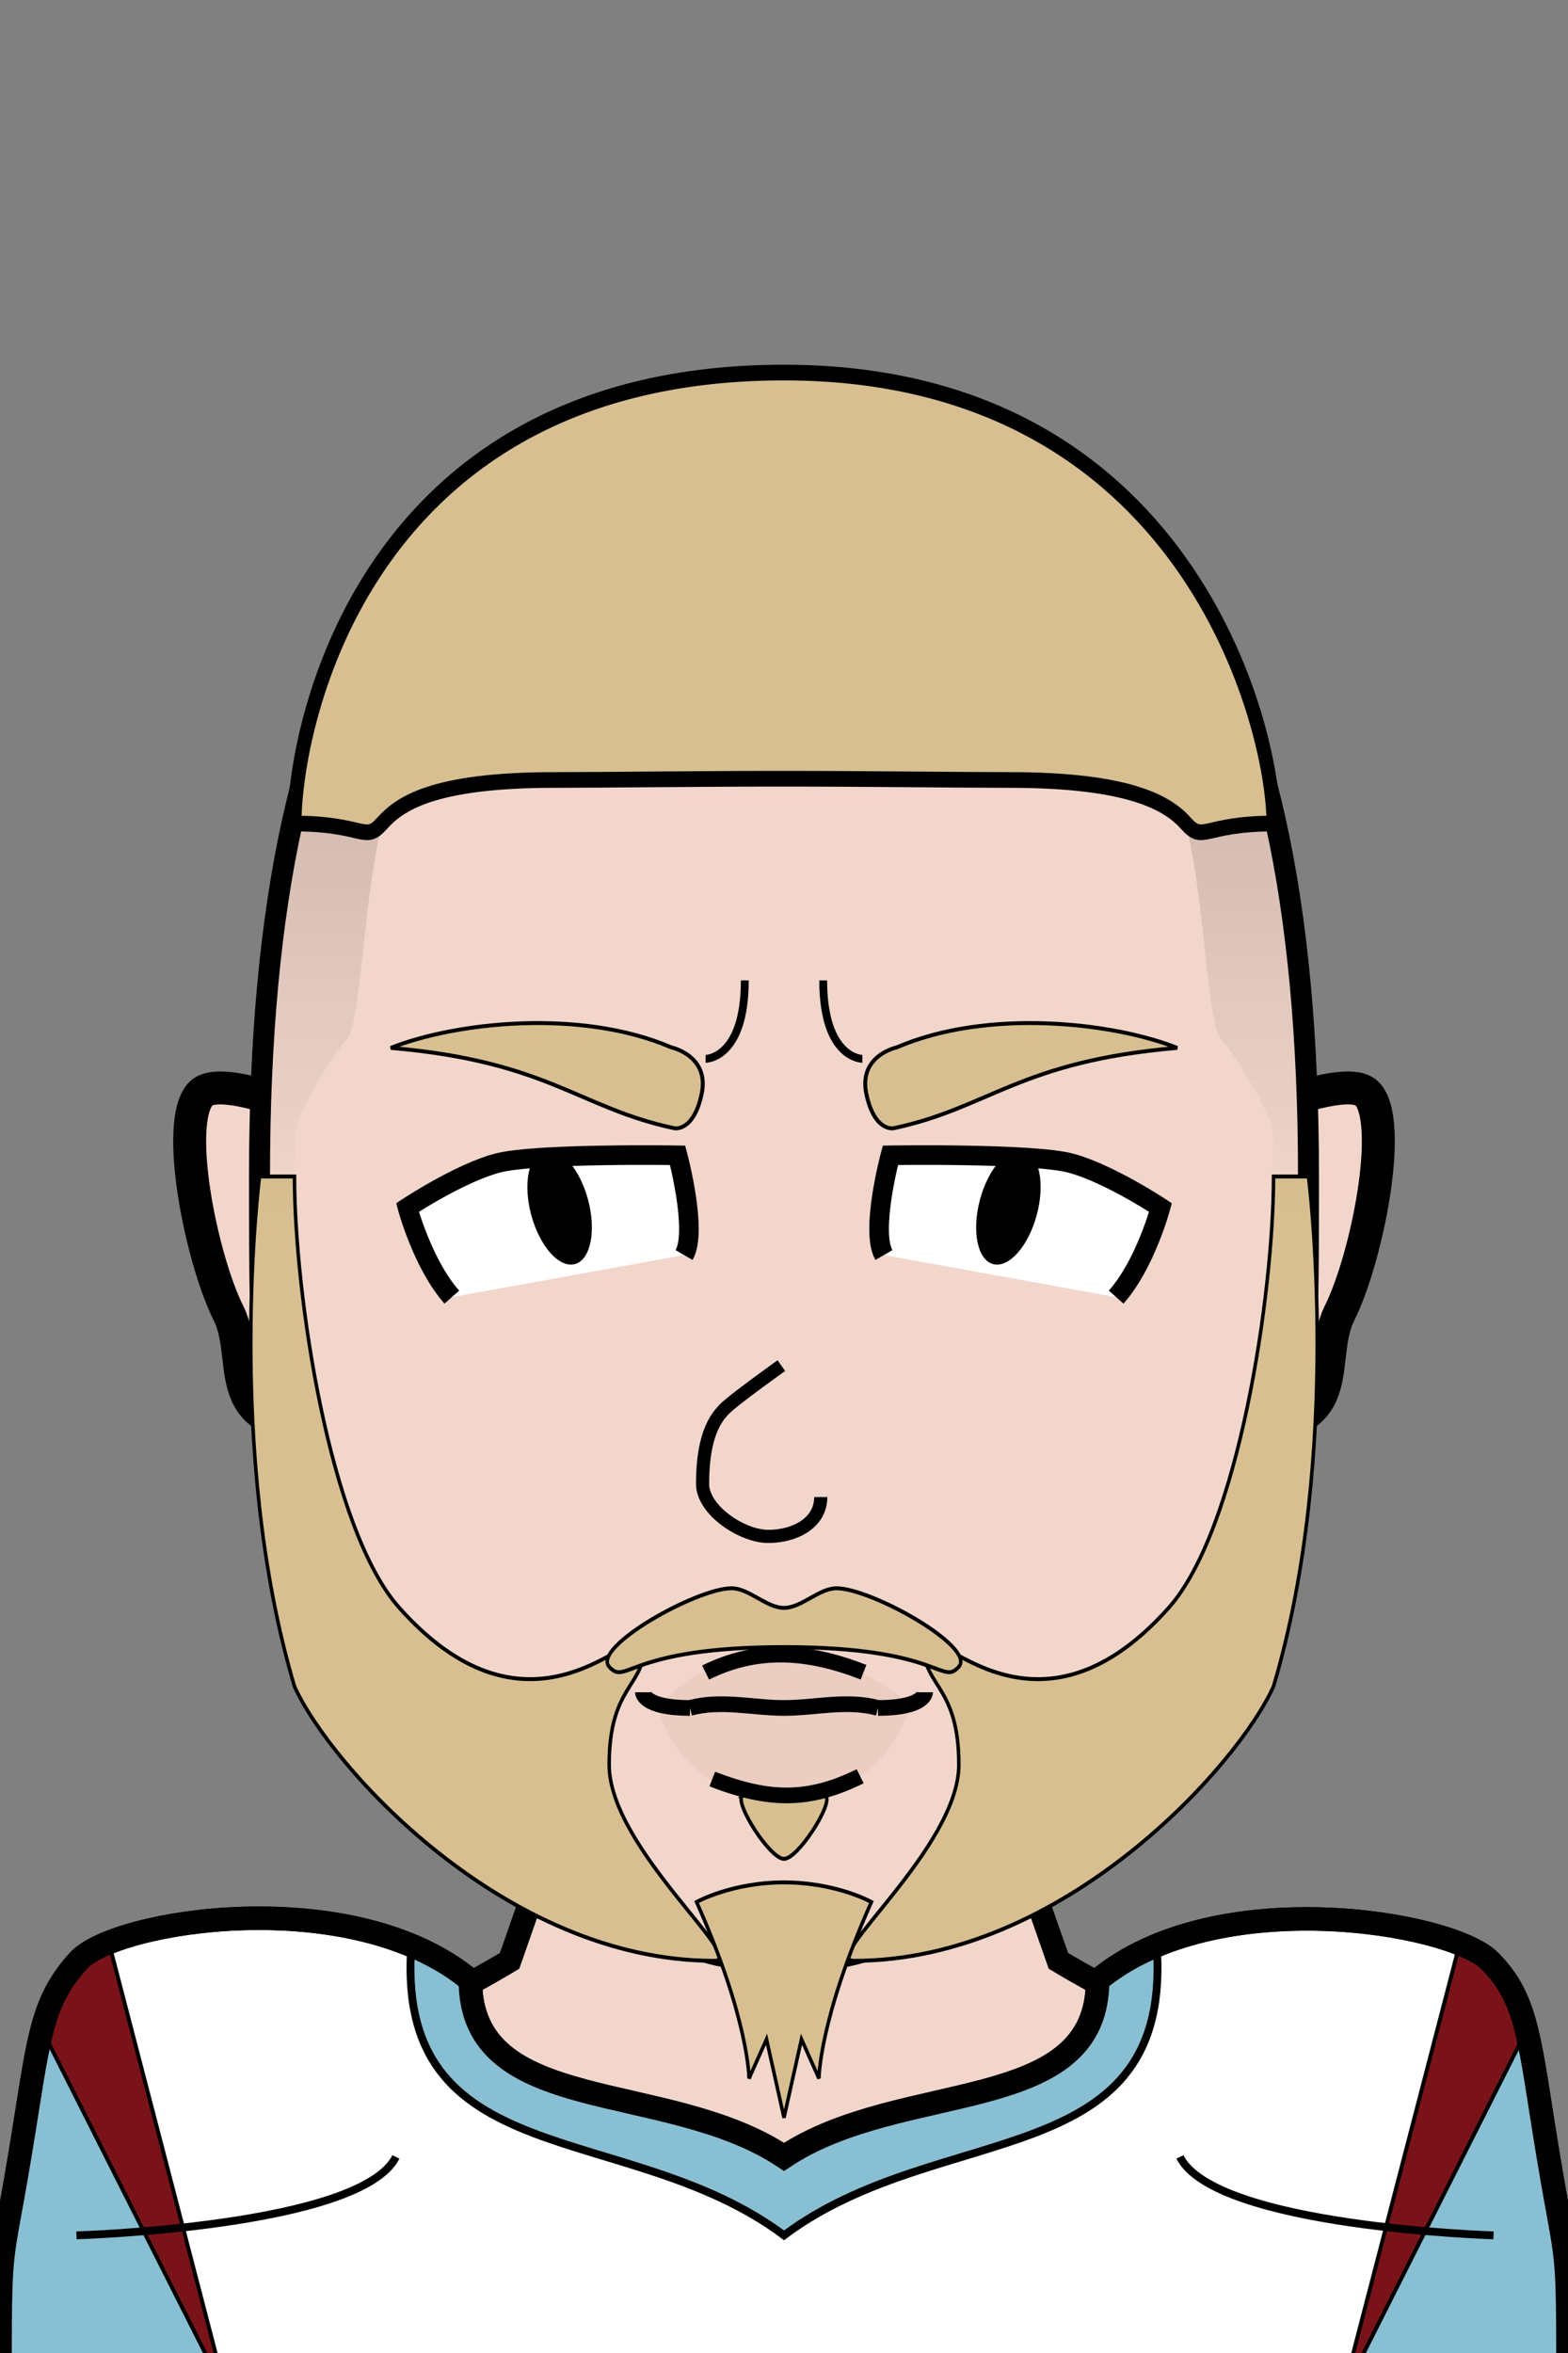 <svg xmlns="http://www.w3.org/2000/svg" version="1.2" baseProfile="tiny" width="100%" height="100%" viewBox="0 0 400 600" preserveAspectRatio="xMinYMin meet">
<rect x="0" y="0" width="400" height="600" fill="#808080" stroke="none"/>
<g transform="scale(1 1) translate(0 0)">
<path fill="#f2d6cb" stroke="#000" stroke-width="6" d="M5 600s-5-60 35-70c0 0 40 0 90-30l70-200 70 200c50 30 90 30 90 30 40 10 35 70 35 70" class="body"/>
</g>
<g transform="scale(1 1) translate(0 0)">
<path d="M120 505c0 35 50 25 80 45 30-20 80-10 80-45 30-25 90-15 100-5s10.07 20.41 15 50c5 30 5 20 5 60H0c0-40 0-29.59 5-59.59 4.93-29.59 5-39.38 15-50.41 9.5-10.48 70-20 100 5Z" style="fill:#fff;fill-rule:nonzero;stroke:#000;stroke-width:6px"/><path d="M388.812 518.932c-.419-3.338 2.794 10.698 6.188 31.068 5 30 5 20 5 60h-57.163z" style="fill:#89bfd3" transform="matrix(-1 0 0 1 400.837 0)"/><path d="M388.812 518.932c-.419-3.338 2.794 10.698 6.188 31.068 5 30 5 20 5 60h-57.163z" style="fill:#89bfd3"/><path d="M28.441 497.904 57.812 610.86l-46.409-91.928c1.742-13.878 7.068-21.504 17.038-21.028" style="fill:#7a1319;stroke:#000;stroke-width:1px;stroke-linecap:round;stroke-linejoin:round;stroke-miterlimit:1.5"/><path d="M28.441 497.904 57.812 610.86l-46.409-91.928c1.742-13.878 7.068-21.504 17.038-21.028" style="fill:#7a1319;stroke:#000;stroke-width:1px;stroke-linecap:round;stroke-linejoin:round;stroke-miterlimit:1.5" transform="matrix(-1 0 0 1 400.215 0)"/><path d="M120 505c0 35 50 25 80 45 30-20 80-10 80-45l15-10c5 60-55 45-95 75-40-30-100-15-95-75z" style="fill:#89bfd3;fill-rule:nonzero;stroke:#000;stroke-width:2px"/><path d="M120 505c0 35 50 25 80 45 30-20 80-10 80-45 30-25 90-15 100-5s10.07 20.41 15 50c5 30 5 20 5 60H0c0-40 0-30 5-60 4.93-29.59 5-38.97 15-50 9.5-10.48 70-20 100 5Z" style="fill:none;fill-rule:nonzero;stroke:#000;stroke-width:6px"/><path d="M19.5 570s72.5-2.11 81.5-20m280 20s-71-2.11-80-20" style="fill:none;fill-rule:nonzero;stroke:#000;stroke-width:2px"/>
</g>
<g transform="translate(33.536 291.014) scale(1.4 1.4) translate(-6.133 -9.71) translate(13.811 -2.98)">
<path fill="#f2d6cb" stroke="#000" stroke-width="6" d="M40 14S10-1 5 4s0 30 5 40-5 25 30 20z"/>
</g>
<g transform="translate(323.536 291.014) scale(-1.4 1.4) translate(-36.796 -9.71) translate(13.811 -2.98)">
<path fill="#f2d6cb" stroke="#000" stroke-width="6" d="M40 14S10-1 5 4s0 30 5 40-5 25 30 20z"/>
</g>
<g transform="scale(0.892 1) translate(24.215 0)">
<path fill="#f2d6cb" stroke="#000" stroke-width="6" d="M200 100c100 0 150 60 150 200 0 50-.51 71.54-10 100-10 30-80 70-90 80s-20 20-50 20-40-10-50-20-80-50-90-80c-9.49-28.46-10-50-10-100 0-140 50-200 150-200Z" class="head"/><path fill="rgba(0,0,0,0)" d="M200 410c30 0 50 10 50 10 30 0 90-15 90-120h10c0 50-.51 71.54-10 100-10 30-80 70-90 80s-20 20-50 20-40-10-50-20-80-50-90-80c-9.49-28.46-10-50-10-100h10c0 105 60 120 90 120 0 0 20-10 50-10" class="faceShave"/><path fill="rgba(0,0,0,0)" d="M60 300H50c0-140 50-200 150-200s150 60 150 200h-10v-10c0-5-10-20-15-25s-5-55-15-65c-40-40-60 0-110 0s-70-40-110 0c-10 10-10 60-15 65s-15 20-15 25z" class="headShave"/>
</g>
<g>
<path fill="none" stroke="#000" stroke-width="2" d="M220 270s-10 0-10-20m-30 20s10 0 10-20" class="eyeline1"/>
</g>
<g transform="scale(0.892 1) translate(24.215 0)">
<path fill="#D7BF91" fill-rule="evenodd" stroke="#000" d="M60 300H50s-10 70 10 130c10 20 60 70 120 70 10 0-30-28.8-30-50 0-20 10-20 10-30s-30 30-70-10c-20-20-30-80-30-110Zm250 110c-40 40-70 0-70 10s10 10 10 30c0 21.2-40 50-30 50 60 0 110-50 120-70 20-60 10-130 10-130h-10c0 30-10 90-30 110Z" class="shp0"/><path fill="#D7BF91" stroke="#000" d="M175 485s10-5 25-5 25 5 25 5c-15 30-15 45-15 45l-5-10-5 20-5-20-5 10s0-15-15-45Zm13-27c2-2 22-2 24 0s-8 16-12 16-14-14-12-16Zm-38-33c-5-5 25-20 35-20 5 0 10 5 15 5s10-5 15-5c10 0 40 15 35 20s-5-5-50-5-45 10-50 5Z" class="shp0"/>
</g>
<g transform="translate(98.844 285.575) rotate(-9 41.156 24.425)">
<path d="M73.67 39.73c3.92-10.47 2.35-25.38 2.35-25.38s-35.86-6.27-45.8-5.22c-9.95 1.04-24.34 7.59-24.34 7.59s-1.44 10.21 7.6 24.34z" style="fill:#fff"/><path d="M45.8 37.65c-4.13.43-8.17-5.88-9.04-14.13s1.76-15.27 5.89-15.71c4.12-.43 8.16 5.88 9.03 14.13s-1.76 15.27-5.88 15.71" style="fill:#000"/><path d="M73.67 39.73c4.45-5.49 2.35-25.38 2.35-25.38s-35.86-6.27-45.8-5.22c-9.95 1.04-24.34 7.59-24.34 7.59s1.57 14.92 7.6 24.34" style="fill:none;stroke:#000;stroke-width:5"/>
</g>
<g transform="translate(218.844 285.575) rotate(9 41.156 24.425) scale(-1 1) translate(-82.311 0)">
<path d="M73.67 39.73c3.92-10.47 2.35-25.38 2.35-25.38s-35.86-6.27-45.8-5.22c-9.95 1.04-24.34 7.59-24.34 7.59s-1.44 10.21 7.6 24.34z" style="fill:#fff"/><path d="M45.8 37.65c-4.13.43-8.17-5.88-9.04-14.13s1.76-15.27 5.89-15.71c4.12-.43 8.16 5.88 9.03 14.13s-1.76 15.27-5.88 15.71" style="fill:#000"/><path d="M73.67 39.73c4.45-5.49 2.35-25.38 2.35-25.38s-35.86-6.27-45.8-5.22c-9.95 1.04-24.34 7.59-24.34 7.59s1.57 14.92 7.6 24.34" style="fill:none;stroke:#000;stroke-width:5"/>
</g>
<g transform="translate(97 257.65) rotate(12 43 12.35)">
<path fill="#D7BF91" stroke="#000" d="M83 13C83 3 73 3 73 3 48-2 17.46 8.36 3 18c40-5 50 5 75 5 0 0 5 0 5-10Z"/>
</g>
<g transform="translate(217 257.65) rotate(-12 43 12.35) scale(-1 1) translate(-86 0)">
<path fill="#D7BF91" stroke="#000" d="M83 13C83 3 73 3 73 3 48-2 17.46 8.36 3 18c40-5 50 5 75 5 0 0 5 0 5-10Z"/>
</g>
<g transform="translate(-2.842170943040401e-14 51.521)">
<path d="M168 384s9-13.77 32-14.03c17.4-.2 32 13.2 32 13.2s-4.29 23.24-32 23.81c-27.29.56-32-22.98-32-22.98" style="opacity:.05;mix-blend-mode:multiply;fill:#501414"/><path d="M181.71 402.12c14.52 5.66 24.72 5.71 37.72-.71m.86-26.53c-14.52-5.66-27.29-6.34-40.29.09m-4 9.03c8-2.17 16 0 24 0s16-2.17 24 0m12-4s0 4-12 4m-60-4s0 4 12 4" style="fill:none;stroke:#000;stroke-width:4"/>
</g>
<g transform="translate(140.995 319.5) scale(0.67 0.67) translate(29.062 24.873)">
<path fill="#f2d6cb" stroke="#000" stroke-width="5" d="M58 18S43 28.72 38 33c-4.17 3.57-10 10-10 30 0 10 15 20 25 20s20-5 20-15" class="nose"/><path d="m84.99 55.01 5-.02.02 5-5 .02z" style="fill:none"/>
</g>
<g transform="scale(-1 1) translate(-400 0) scale(0.892 1) translate(24.215 0)">
<defs><linearGradient id="a" x1="200" x2="200" y1="100" y2="310" gradientUnits="userSpaceOnUse"><stop offset="0" stop-color="rgba(0,0,0,.25)"/><stop offset="1" stop-color="rgba(0,0,0,0)"/></linearGradient></defs><g style="opacity:1;stroke-width:1;stroke-miterlimit:4;stroke-dasharray:none"><path d="M60 310H50v-10c0-140 50-200 150-200s150 60 150 200v10h-10v-20c0-5-10-20-15-25s-5-55-15-65c-40-40-56.429-38.095-106.429-38.095S130 160 90 200c-10 10-10 60-15 65s-15 20-15 25z" style="fill:url(#a);stroke:none;stroke-width:1;stroke-miterlimit:4;stroke-dasharray:none"/></g><path fill="#D7BF91" stroke="#000" stroke-width="4" d="M200 95c120 0 140 90 140 115-20 0-20 5-25 0s-14.444-11.112-49.444-11.112c-15 0-39.96-.317-64.96-.317s-50.04.317-65.04.317C100.556 198.888 90 205 85 210s-5 0-25 0c0-25 25-115 140-115Z"/>
</g>
</svg>